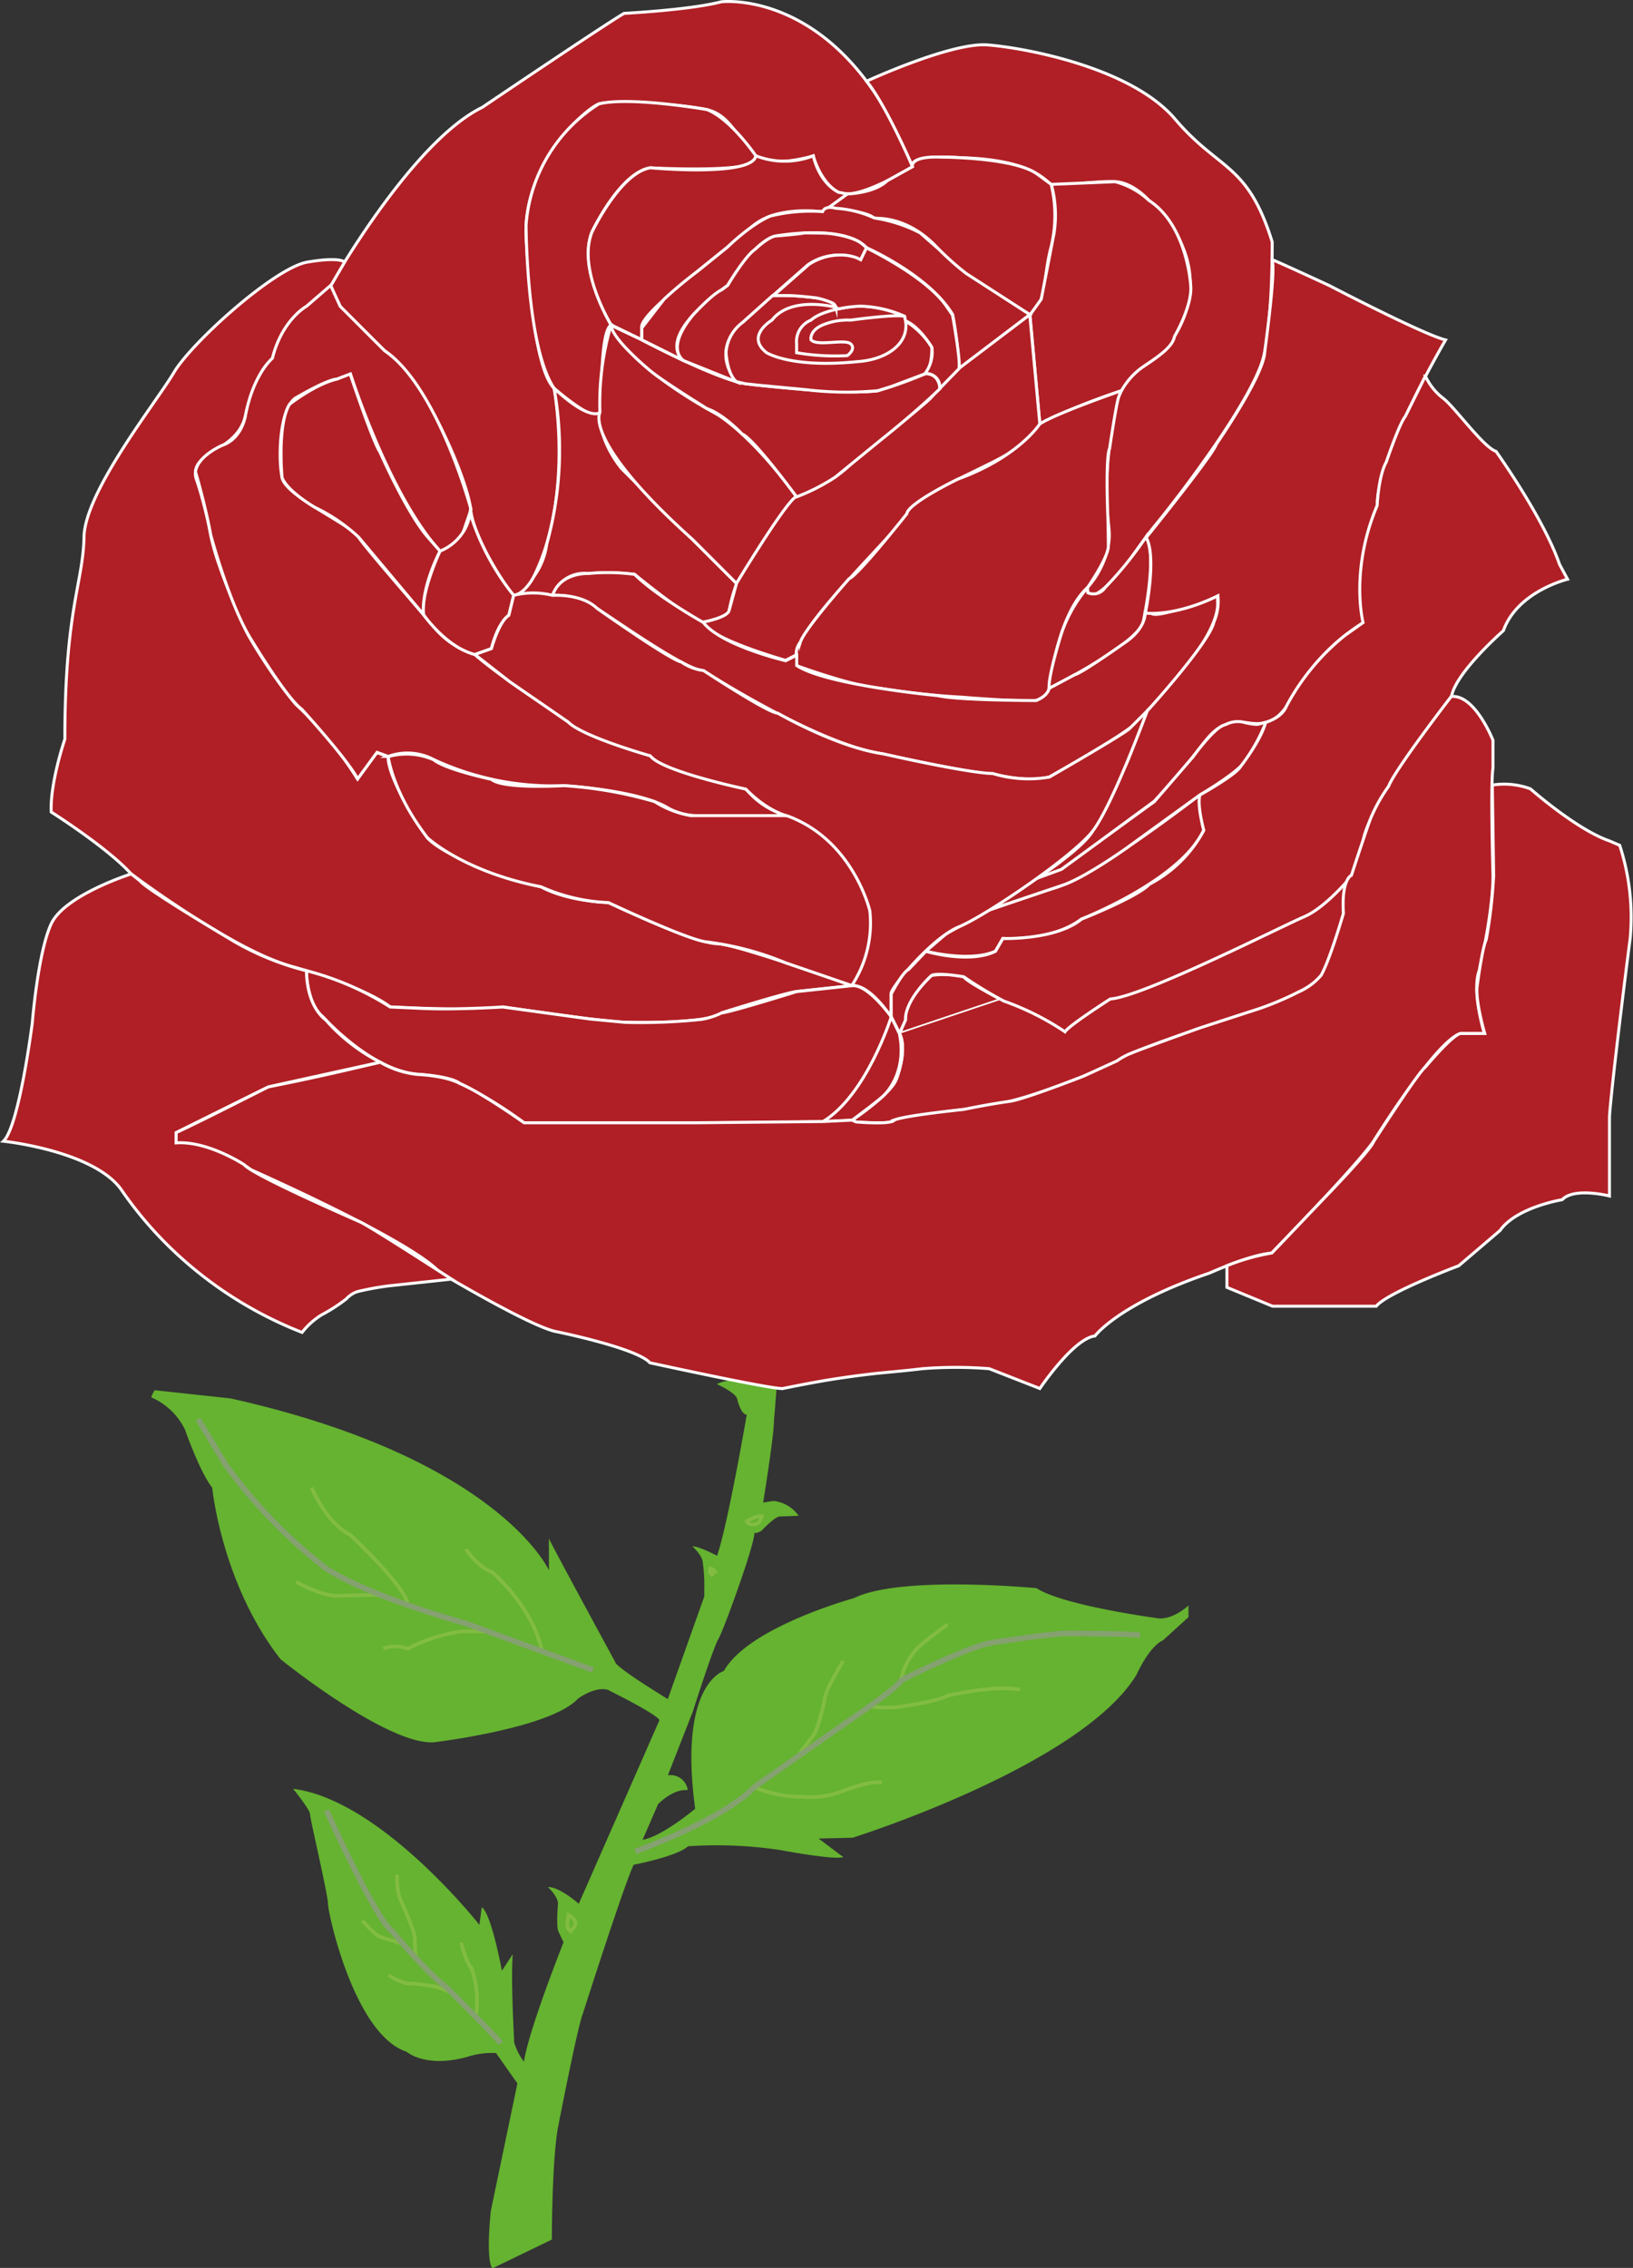 <svg xmlns="http://www.w3.org/2000/svg" viewBox="0 0 220.08 305.55"><rect x="0" y="0" width="220.08" height="305.55" fill="#333333" stroke="none"/><defs><style>.cls-1{fill:#65b330;}.cls-2,.cls-3{fill:none;}.cls-2{stroke:#82bc43;stroke-width:0.5px;}.cls-2,.cls-3,.cls-4{stroke-miterlimit:10;}.cls-3{stroke:#85a170;stroke-width:0.75px;}.cls-4{fill:#b01f25;stroke:#fff;stroke-width:0.4px;}</style></defs><g id="Layer_2" data-name="Layer 2"><g id="Page_4" data-name="Page 4"><path class="cls-1" d="M100.1,176.83a2.91,2.91,0,0,0,0,1.91c.4.78.45,5.37.51,7.5a5.41,5.41,0,0,0-4,.23s2.57,1.17,2.74,2c0,0,.45,2.07,1.29,2.13,0,0-2.56,14.88-4,19,0,0-2.49-1.32-3.32-1.26,0,0,1.37,1.21,1.4,2.21a22,22,0,0,1,.2,3.53l0,1L90,228.91s-7.09-4.31-7.09-5c0,0-8.32-15.29-8.93-16.63v4.28S67.2,196.47,31.06,188.4l-10.21-1.1s-.64,1-.37,1a9.05,9.05,0,0,1,4.46,4.33s2,5.73,3.66,7.79c0,0,1.25,12.95,9.22,23.13,0,0,14.38,11.62,20.69,11.18,0,0,15.72-1.88,19.37-5.87,0,0,2.22-1.66,4-1.21,0,0,6.53,3.21,7,4.09L78,256.49s-2.59-2.31-4.16-2.25c0,0,1.36,1.23,1.36,2.25,0,0-.27,3.14.07,3.75l.68,1.44s-4.68,11.74-5.34,16.08a8,8,0,0,1-1.32-2.63c0-.79-.46-7.89-.19-11.84l-1.46,2.22s-1.41-7.7-2.71-8.56l-.32,2.38S51.35,242.47,39.5,241c0,0,2.29,2.8,2.29,3.44s2.42,10.83,2.42,12.1,3.57,17.59,10.58,19.88c0,0,2.69,2.38,8.59.57a11,11,0,0,1,3.47-.39l2.88,4.09-3.58,17.17s-.73,6.64.22,7.74l8-3.87s0-10.3.81-15c0,0,2.63-13.58,3.36-15.41,0,0,5.55-17.38,6.86-20.09,0,0,5.89-1.13,7.32-2.49a57.54,57.54,0,0,1,12.49.52s7.19,1.36,8.44.94l-3.33-2.5,4.59-.11s30.87-9.7,38.28-22c0,0,1.66-3.76,3.54-4.59l3.44-3.13v-1.57s-2.29,2.19-4.48,1.67c0,0-12.41-1.67-16-4,0,0-18.36-1.78-24.62,1.35,0,0-14.18,3.86-17.52,9.81,0,0-6.15,1.67-3.86,18.56,0,0-4.48,3.76-7.09,4.18l2.09-4.8s2-2.11,4-1.89a2.34,2.34,0,0,0-2.68-2l3.37-8.61s2.64-8.3,3.41-9.7,2.8-7.25,2.8-7.25,2.13-6,2.09-7.18c0,0,0,.31.93-.19,0,0,1.66-1.79,2.43-1.94l2.59-.09a4.68,4.68,0,0,0-3.4-2l-1.38.21s1.45-8.91,1.45-10.95c0,0,.56-6.24.66-10.44a23.73,23.73,0,0,1,2.81-2.25l2.77-.07a7.68,7.68,0,0,0-3.15-2,3.49,3.49,0,0,0-2.39.33h0l-1.15-.62h0Z"/><path class="cls-2" d="M76.6,258s-.31,1.47,0,1.85l.32.37s.65-.72.65-1.11S77.1,258.23,76.6,258Z"/><path class="cls-2" d="M95.74,211.31s-.13.46,0,.61a.55.55,0,0,0,.28.18l.31-.4A1,1,0,0,0,95.74,211.31Z"/><path class="cls-2" d="M100.63,205a4.31,4.31,0,0,1,1.69-.73h.35s-.22.83-.64,1S100.85,205.47,100.63,205Z"/><path class="cls-2" d="M103.94,179.58a3.45,3.45,0,0,1,1.31-.7h.35s-.17,1-.57,1.06A.84.84,0,0,1,103.94,179.58Z"/><path class="cls-2" d="M42,200.43s2,4.8,5.17,6.33c0,0,7.54,7,7.81,9.46"/><path class="cls-2" d="M62.79,208.72s1.61,2.41,3.5,3.06c0,0,5.5,4.59,6.75,10.67"/><path class="cls-2" d="M51.66,222.12a4.45,4.45,0,0,1,1.63-.3,4.66,4.66,0,0,1,1.67.3,21,21,0,0,1,2.82-1.24,22,22,0,0,1,4.5-1.09l3.57,0"/><path class="cls-2" d="M39.91,213.14s3.25,1.77,5.27,1.86l6.11-.15"/><path class="cls-2" d="M62.14,261.72s.73,2.82,1.41,3.46a13.24,13.24,0,0,1,.56,6.55"/><path class="cls-2" d="M52.39,266.09A6.24,6.24,0,0,0,55,267.23a21.64,21.64,0,0,1,4,.5l2,.77"/><path class="cls-2" d="M53.53,252.56a8.54,8.54,0,0,0,.36,3.19s2,4.42,2,5.29l.13,2.83"/><path class="cls-2" d="M48.83,258.76s1.87,2.09,2.37,2.18l3.09.95"/><path class="cls-2" d="M113.63,223.78s-2.47,4-2.47,5.12c0,0-.9,4.27-1.62,5l-2.19,2.88"/><path class="cls-2" d="M127.72,218.84s-4.33,3.13-4.51,3.74a8.06,8.06,0,0,0-1.78,3.78"/><path class="cls-2" d="M117.22,229.84a12.47,12.47,0,0,0,4.72,0s4.82-.7,5.78-1.42c0,0,4.4-.85,5.12-.79a15.81,15.81,0,0,1,4.63,0"/><path class="cls-2" d="M101.65,240.78a16.55,16.55,0,0,0,6.56,1.3,12.14,12.14,0,0,0,5.06-.65s3.79-1.58,5.6-1.27"/><path class="cls-3" d="M44,243.91s6.64,14.78,8.9,16.32c0,0,4.38,5.35,7.37,7.61,0,0,6.57,6.56,7.22,7.44"/><path class="cls-3" d="M79.92,225l-17-6.24s-12.89-3.53-19-7.46a69.18,69.18,0,0,1-13.43-13.84l-3.79-6.24"/><path class="cls-3" d="M85.63,249.44s11.89-4.27,16-8.66L114.17,232s7.26-4.91,7.26-5.61c0,0,8.87-4.52,12.34-5.1,0,0,8.06-1.22,9.86-1.22,0,0,8.06,0,10,.23"/><path class="cls-4" d="M44.56,38.45S55.45,19.12,65,14.46c0,0,16.44-11.11,19.11-12.66,0,0,8.88-.45,13.1-1.56,0,0,16.44-2,25.77,22.22,0,0-7.56,4.77-10,3.44S109.6,21,109.6,21s-5.47,1.7-7.74,0-3.21-5.48-6.6-6.23S82.42,13.44,80.72,14s-10.38,8.12-9.81,18.12,1.7,18.12,3.77,20.2c0,0,2.69,14.5-2.74,25.36,0,0-1.63,3.62-2.71,2.53s-5.44-7.78-5.8-11.58S57.28,50.89,51.85,47.27c0,0-5.43-5.07-6-6A27,27,0,0,1,44.56,38.45Z"/><path class="cls-4" d="M116.79,10.94s11.39-5.25,16.26-4.89,19.38,3,25.32,10,9.75,5.83,13.08,16.53c0,0,.11,9.41-1.07,15.12s-11.27,18.9-14.49,22.83-4.21,6.3-7,8.66-2.37,0-2.37,0a11.92,11.92,0,0,0,2.81-5.48c.45-2.23-.14-3-.19-7.11a45.57,45.57,0,0,1,.49-7.13c.49-3.58.73-5.37,1.45-6.81,1.94-3.84,4.45-3,7.14-7.3a13.32,13.32,0,0,0,2.19-7.5,12.88,12.88,0,0,0-1-4.56A15.67,15.67,0,0,0,154.83,27s-2.06-2.41-4.57-2.53-7.87.72-8.59.36-2.5-3.34-12.17-3.58c0,0-7.07-.59-6.52,1.2C123,22.46,119.34,14,116.79,10.94Z"/><path class="cls-4" d="M74.68,52.32s5.87,5.07,6.17,3.25,0-10.88,1.51-11.79c0,0-4.54-7.56-2.57-12.55,0,0,3.78-8,7.86-8.62,0,0,16.39.88,14.21-1.62,0,0-3.39-5-6.6-6.23,0,0-10.43-1.8-14.54-.76A21.09,21.09,0,0,0,70.9,30.33S70.93,46.8,74.68,52.32Z"/><path class="cls-4" d="M110.88,28.55a16.66,16.66,0,0,1,3.31-2.42s3.62-.07,5.37-1.77l3.42-1.9s-.47-1.45,3.81-1.29c0,0,9.78,0,12.94,2.25l1.94,1.42a17.92,17.92,0,0,1,0,8.38c-1.14,4.2-.52,7.58-2.88,9.21,0,0-9.7-5.53-12.26-8.8,0,0-3.4-4.33-8.67-4.22C117.86,29.41,112.14,27.16,110.88,28.55Z"/><path class="cls-4" d="M140.14,57.13a83.16,83.16,0,0,1,11-4.49,9.74,9.74,0,0,1,2.69-3.07c1.69-1.18,4.18-2.64,4.45-4.23,0,0,2.45-4.16,2.19-6.88,0,0-.46-8.11-5.62-11.45a10.55,10.55,0,0,0-4.57-2.53l-8.59.36a15.8,15.8,0,0,1,.36,6.61l-1.72,8.86-1.52,2.12Z"/><path class="cls-4" d="M110.88,28.55s-6.37-1-9.69,2.13S86.07,42.12,86.48,44.18v1.6l-4.11-2s-4.64-7.54-2.57-12.55c0,0,3.82-8,7.86-8.62,0,0,13.74,1.27,14.21-1.62a10.66,10.66,0,0,0,7.74,0s.64,3.46,3.38,4.91l1.21.23Z"/><path class="cls-4" d="M99.28,78.62,83.77,63.13s-3.12-3.61-2.92-7.56c0,0-1.24,1.31-6.17-3.25a47.18,47.18,0,0,1-1,21,9.71,9.71,0,0,1-1.72,4.34S70.78,80,69.23,80.21a14.55,14.55,0,0,1,5.24,0,4.56,4.56,0,0,1,4.79-2.94,32.07,32.07,0,0,1,6.26.11s7.34,6,9.25,6.48c0,0,3.51-.74,3.51-1.59A20.74,20.74,0,0,1,99.28,78.62Z"/><path class="cls-4" d="M107.36,66.94s-4.79-7.47-8.53-9.81c0,0-14.17-8.24-16.47-13.35a37.22,37.22,0,0,0-1.51,11.79s-2.36,3.79,12.54,17.16l5.89,5.89S105.6,68.81,107.36,66.94Z"/><path class="cls-4" d="M138.79,42.43s-10.1,7-13.31,11.2c0,0-16,13.8-18.12,13.31,0,0-5.17-7.46-10.64-11.09,0,0-11.81-6.12-14.36-12.07l4.11,2v-1.6a33.31,33.31,0,0,1,4.86-5.44l7.94-6.43s3.33-2.81,4.55-3.17c0,0,1.79-.86,7-.59a2,2,0,0,1,1.75-.45s4.48.4,5.23,1.31a19,19,0,0,1,6.16,2s4.55,4.36,6.2,5.53C130.22,36.9,137.87,41.93,138.79,42.43Z"/><path class="cls-4" d="M140.14,57.13s0,.77-3,3.16-13,5.8-14.89,8.93-14.62,14.74-14.9,19l-1.48.75s-10.61-3-11.11-5.16c0,0,3.34-.6,3.51-1.59l1-3.65s6.85-11.34,8.08-11.68c0,0,5.36-2,7.48-4.6,0,0,9.83-7.75,10.64-8.71,0,0,4.78-5.41,6.14-5.79l7.17-5.41Z"/><path class="cls-4" d="M141.39,92.74s1.12-9.92,5.17-13.57c0,0,2.64-3.77,2.81-5.48,0,0,0-2.3-.09-4.71,0,0-.29-7.49.26-8.56,0,0,.92-6.22,1.25-7l.33-.78s-8.86,3.06-11,4.49c0,0-2.82,4.43-11,7.41,0,0-6.72,3.24-6.91,4.68,0,0-6.57,8.32-7.78,8.75,0,0-6,6.76-6.56,8.53a2.58,2.58,0,0,0-.56,1.77l0,1.39s7.58,2.8,11.3,3.08a107.45,107.45,0,0,0,11.19,1.2s7.33.62,9.81.44C139.64,94.38,141.23,93.85,141.39,92.74Z"/><path class="cls-4" d="M141.39,92.74S153,87,154.06,83.86c0,0,2-9.26.38-11.5a49.44,49.44,0,0,1-5.51,6.81,1.87,1.87,0,0,1-2.32.69l-.05-.69a18.82,18.82,0,0,0-3.51,6.19S141.24,91.07,141.39,92.74Z"/><path class="cls-4" d="M74.47,80.21a9.8,9.8,0,0,1,4.79,1c2,1.15,13.08,9.14,15.51,9.14,0,0,15.51,10,24.19,11.22,0,0,13,2.9,14.81,2.66,0,0,4.46,1.28,7.61.47,0,0,13.33-7.29,13.22-8.91,0,0,10-9.84,9.49-14.82V80.2s-8.46,3.46-9,2.35h-.76s.17,2-2.6,3.94c0,0-5.85,4.17-6.88,4.41l-3.45,1.84s-.14,1-1.75,1.64c0,0-10.36,0-13.28-.66,0,0-15-1.4-19-4.06l0-1.39-1.48.75s-8.61-2-11.11-5.16c0,0-6.3-3.53-9.25-6.48a27.66,27.66,0,0,0-6.26-.11S75.54,77.07,74.47,80.21Z"/><path class="cls-4" d="M46.44,35.31s-.57-.75-5,0-15.65,10.88-18,14.87-12,16-12.12,22.18S8.74,82.09,8.74,99.58c0,0-2,5.83-1.84,9.82,0,0,7.56,4.78,10.78,8.34,0,0,13.89,10.45,21.81,12.51,0,0,9.3,2.53,13.09,5.4,0,0,12.4.69,15.16,0,0,0,13.86,2.07,16.52,2.07,0,0,11.15.34,13-1.27,0,0,8.36-2.64,10.09-2.87l7.47-.8s-15.69-5.64-18.16-5.64S85.8,123.37,82,121.6c0,0-5.42-.12-9.08-2.12,0,0-12.15-3.19-15.33-6.61,0,0-5.29-7.5-5.29-10.93l-1.51-.55s-1.65,2.19-2.61,3.57a47.24,47.24,0,0,0-3.56-5,48.62,48.62,0,0,0-4.79-5.11,64.42,64.42,0,0,1-4-5.45q-1.38-2.09-2.46-4s-4-8.38-4.95-13.19c-.18-1-.49-2.55-1-4.43-.84-3.25-1.12-3.27-1.09-4.09.1-3,5.61-3,6.74-7.63.3-1.22,1.37-5.91,3.62-7.67,0,0,1.76-5.66,4.59-7l3.26-2.82Z"/><path class="cls-4" d="M44.56,38.45,41.3,41.27s-3.28,1.78-4.59,7c0,0-2.56,2.12-3.62,7.67,0,0-.43,3.13-3.14,4.06,0,0-3.32,1.4-3.6,3.57,0,0,1.3,4.37,2.06,8.52,0,0,2.57,9.61,5.55,14.24,0,0,4.64,7.72,6.69,9.2,0,0,6.07,6.63,7.55,9.4l2.61-3.57,1.51.55a7.56,7.56,0,0,1,6.12.42A38,38,0,0,0,76,105.85s9.6.55,13.75,2.84a8.21,8.21,0,0,0,4.28,1.2s8.7.34,12.08,0a10.73,10.73,0,0,1-5.57-3.6s-10.25-2.18-12.87-4.48c0,0-9.27-2.72-12.43-5.56,0,0-8.08-5.23-11.24-8.07a11.6,11.6,0,0,1-5.24-3.38c-2.07-2.51-9.22-10.63-10.44-12.44s-9.76-5.46-10.3-8-.4-9.09,1.76-10.71c0,0,4.34-2.58,5.7-2.58l1.76-.68S52.39,66.68,59.3,74.25c0,0,2.23.21,3.18-2.71l1-2.91h0S59,52.08,51.85,47.27l-6-6Z"/><path class="cls-4" d="M114.81,132.78a12.16,12.16,0,0,0,2.65-8.5c-.19-5.54-6-13.09-11.35-14.39,0,0-12.73,0-13,0A13.17,13.17,0,0,1,88.23,108,56.3,56.3,0,0,0,76,105.85s-8.22.5-9.77-.85c0,0-6.16-1.31-7.79-2.64a9.08,9.08,0,0,0-6.12-.42s.59,4.86,5.29,10.93c0,0,4.83,4.56,15.33,6.61A24.3,24.3,0,0,0,82,121.6s10.26,4.84,13.06,5.28a40.67,40.67,0,0,1,10.8,2.83Z"/><path class="cls-4" d="M59.3,74.25s-2.6,5.56-2.23,8.54c0,0,3,4.38,6.93,5.39l2.23-.79s.73-3.32,2.35-4.49l.65-2.69a31.88,31.88,0,0,1-2.67-3.86,33.41,33.41,0,0,1-3.21-7.25,6.12,6.12,0,0,1-.68,2.16A6.68,6.68,0,0,1,59.3,74.25Z"/><path class="cls-4" d="M59.3,74.25S56.78,79,57.07,82.79L48.32,72.36a23.39,23.39,0,0,0-5.87-4s-3.69-2.12-4.43-4c0,0-.69-7.1,1-9.89,0,0,3.45-2.72,6.41-3.4l1.76-.68s3.11,9.24,4,10.48c0,0,3.47,7.89,6.32,11.33Z"/><path class="cls-4" d="M171.44,35s-.83-.48,7.71,3.47c0,0,12.66,6.6,15.67,7.33,0,0-9.49,16.2-9.18,22.31a29.47,29.47,0,0,0-1.9,15.77,27.11,27.11,0,0,0-7.34,6.71c-2.55,3.42-3.14,6-5.79,6.74-2.09.57-3.24-.62-5.5.31-1.51.63-2.27,1.68-3.41,3.14-1.36,1.74-3.37,4.19-6.13,7.16l-5.17,3.81-7.34,5.42-3.38,1.24s6.08-4,7.52-6.34c0,0,4.12-8,4.78-9.58l2.62-6.69s8.44-9.26,9-12a7.06,7.06,0,0,0,.54-3.54s-5.06,2.68-9.78,2.35c0,0,1.58-7.47.12-10.19,0,0,9.1-11.27,9.44-12.57,0,0,6-8.66,6.5-12.11C170.38,47.68,172,36.52,171.44,35Z"/><path class="cls-4" d="M124.78,128.15s5.91,1.55,9.38,0l1-1.73s6.42.53,10.59-2.6c0,0,13.37-5.21,16.49-12a16.3,16.3,0,0,1-.53-4.76s-15,11.72-20.37,12.79l-8,2.74-5.84,3.23Z"/><path class="cls-4" d="M170.61,97.31a26.5,26.5,0,0,1-3,5.51c-1.43,1.67-5.89,4.27-5.89,4.27l-10,7.24s-5.49,3.92-8.51,4.93L135.07,122l-1.71.59,6.32-4.23,3.38-1.24L152.8,110l2.77-2,5.19-6s3-4.19,4.35-4.33a3.42,3.42,0,0,1,2.69-.31s1.63.4,2,.15Z"/><path class="cls-4" d="M154.6,95.78s-4.69,12.84-7.4,16.27-14.44,11.38-18,12.83-9.12,8.13-9.12,9V137s-2.87-4.46-5.3-4.2a15.36,15.36,0,0,0,2.45-10.08s-2.21-9.55-11.15-12.81c0,0-2.55-.52-5.57-3.6,0,0-11.33-2.38-12.87-4.48,0,0-9.15-2.58-11.07-4.56l-7.85-5.41L64,88.18l2.23-.79s1-3.66,2.35-4.49l.65-2.69a10.8,10.8,0,0,1,5.24,0s3.91-.28,6,1.76c0,0,9.92,7,11.34,7.21a6.68,6.68,0,0,0,3,1.16s8.77,5.77,10,5.74c0,0,7.91,4.58,14.2,5.48,0,0,11.22,2.57,14.81,2.66a16.5,16.5,0,0,0,7.61.47s10.58-6.08,10.87-6.6Z"/><path class="cls-4" d="M121.2,139.26l13.69-4.6s-4.69-2.43-5-3.06a11.29,11.29,0,0,0-4.35-.18s-2.82,2.59-3.17,4.28a3.21,3.21,0,0,0-.34,1.69Z"/><path class="cls-4" d="M181.15,119.14a14.42,14.42,0,0,1-.61,6.17c-1.07,2.76-1.43,5.17-2.95,6.69s-6.87,3.74-9.27,4.37c0,0-16.33,5.17-17.76,6.6,0,0-11.68,5.8-20.69,6.51,0,0-7.32.92-9.37,1.44,0,0,1,.58-5.12.25l-.57-.25s4.86-3.16,6-5.56c0,0,1.53-3.83.44-6.1L120.11,137v-3.07s1.54-3,2.34-3.31l2.33-2.45s5.82,1.74,9.38,0l1-1.73s7.14.24,10.59-2.6c0,0,7.59-3,9.15-4.71a17.43,17.43,0,0,0,7.34-7.26s-.93-3.34-.53-4.76c0,0,4.89-2.72,5.5-3.86,0,0,2.69-3.43,3.36-5.92,0,0,2.14-.59,2.75-2.09a30.6,30.6,0,0,1,7.94-9.63l2.44-1.73s-1.81-7,1.9-15.77c0,0,.17-4,1.23-5.86,0,0,1.74-5.16,2.56-6.14l2.71-5.45a8,8,0,0,0,2.32,2.94c1.52,1.09,5.49,6.67,7.2,7.21,0,0,6.39,8.92,8.56,15.23l1.08,2s-6.76,1.62-8.65,6.93c0,0-6.49,5.68-7,8.92,0,0-11.31,14.67-11.88,19.38L182.17,118s-3.41,4.23-6.41,5.51S154,134.31,149.63,134.59c0,0-5.57,3.57-6.1,4.42a36.68,36.68,0,0,0-8.22-4.13,54.37,54.37,0,0,1-5.42-3.28s-3.47-.62-4.35-.18c0,0-3.59,3.25-3.51,6l-.83,1.87"/><path class="cls-4" d="M41.3,130.78s0,4.41,2.21,6.2c0,0,6.44,7.24,12.76,7.74,0,0,4.45.25,5.69,1.24a56.28,56.28,0,0,1,8.67,5.31s41.56.15,44.18-.35c0,0,5.37-3.55,6-5.56,0,0,1.53-3.83.44-6.1L120.11,137s-3.12-4.43-5.3-4.2l-7.47.8s-8.79,2.75-10.09,2.87a9.75,9.75,0,0,1-2.72.87,78.52,78.52,0,0,1-10.27.4l-4.75-.45-11.77-1.62s-6.14.39-10.65.2l-4.51-.2A39.08,39.08,0,0,0,41.3,130.78Z"/><path class="cls-4" d="M120.11,137s-3.3,10.54-9.23,14.13l3.93-.19s4-2.95,4.41-3.48c0,0,3.07-2.84,2-8.18Z"/><path class="cls-4" d="M51.23,143.1s-8.35,2.05-15.08,3.32c0,0-9.75,5-12.42,6.16V154a18.21,18.21,0,0,1,10.1,3.6s21.59,9.52,25.42,13.82c0,0,12.43,7.43,15.79,8,0,0,10.8,2.2,12.54,4.18,0,0,15.91,3.48,17.88,3.48q2.52-.52,5.2-1c2.69-.46,5.29-.81,7.77-1.08l1.89-.18c2.16-.2,3.73-.39,4-.42a56.94,56.94,0,0,1,9,0l6.82,2.67s4.53-6.74,7.43-7.08c0,0,3.14-4.3,15.45-8.48,0,0,5.68-2.55,8.35-2.67,0,0,10.91-11.15,13.7-15,0,0,8.36-13.52,11.73-14.59h3.25s-1.74-5.66-.7-8.48c0,0,1.86-7.72,1.86-12.81,0,0-.35-12.34,0-14.52v-3.7s-2.43-6.22-5.63-5.9c0,0-7.58,9.82-8.43,12.08a22.12,22.12,0,0,0-2.28,4c-.29.68-.48,1.22-1.17,3.27-.4,1.19-.94,2.81-1.57,4.74,0,0-1.37.48-1.08,5.13,0,0-1.82,6.28-3,8.33a8.32,8.32,0,0,1-3,2.23,41.61,41.61,0,0,1-5.28,2.25l-8.12,2.64s-8,2.87-9.06,3.33a9.1,9.1,0,0,0-2.05,1.09L146,145s-8.2,3.2-9.94,3.38c0,0-2.55.34-6.18,1.09,0,0-8.08.83-9.37,1.44,0,0,0,.63-5.12.25l-.57-.25-3.93.19-17.31.17H76.48l-5.85,0S64.75,147.1,62,146c0,0-1.48-1-5.69-1.24A12.29,12.29,0,0,1,51.23,143.1Z"/><path class="cls-4" d="M17.68,117.74s-9,2.85-10.79,6.75-2.53,13.26-2.53,13.26-1.77,14-3.9,16c0,0,11.88,1.24,15.78,6.38a51.76,51.76,0,0,0,6.74,8,53.37,53.37,0,0,0,17.73,11.38,10.19,10.19,0,0,1,2.61-2.35A22.64,22.64,0,0,0,46.67,175a3.54,3.54,0,0,1,.49-.45,3.92,3.92,0,0,1,.6-.37,3.56,3.56,0,0,1,.47-.18,39.7,39.7,0,0,1,4.09-.75l8.53-.92s-10.25-6.65-12.26-7.68c0,0-14.47-6.28-15.68-7.73,0,0-4.91-3.25-9.18-2.94v-1.39l12.42-6.16,15.08-3.32a24.83,24.83,0,0,1-7.35-5.72s-2.52-1.61-2.58-6.6a37.87,37.87,0,0,1-9.84-4s-11.82-7-12.57-8.1Z"/><path class="cls-4" d="M201.12,105.77a10.21,10.21,0,0,1,5.14.51s6.16,5.45,10.61,7l1.42.61a31.24,31.24,0,0,1,1.41,12.53c-.74,5.67-2.51,19.93-2.79,24,0,.36,0,.64,0,.83v9.88s-4.76-1.21-6.37.5c0,0-6.16,1-8.38,4.15l-5.56,4.75s-9.7,3.64-11.12,5.45H171.5l-6.15-2.54v-2.91a29.38,29.38,0,0,1,6.06-1.72l7.19-7.53s6.1-6.29,6.51-7.45c0,0,6-9.34,7-10.08,0,0,3.59-4.31,4.74-4.51h3.25s-1.35-4.58-1-6.53c0,0,.65-5,1.2-6.12a67,67,0,0,0,1-8.64Z"/><path class="cls-4" d="M86.47,45.78s9.94,5.27,14,5.92c0,0,13.28,1.62,17.83.94a55.46,55.46,0,0,0,6.38-2.28s1.79-.22,2,2c0,0-2.69,2.7-8.08,7l-6,4.9a27,27,0,0,1-5.24,2.68s-5.8-7.88-7.35-8.47c0,0-2.48-2.67-4.73-3.42,0,0-5.9-3.66-7.52-5,0,0-5.26-4.28-5.4-6.22Z"/><path class="cls-4" d="M92.16,48.6s-4.43-2.75,5.91-10.15c0,0,3.45-5.91,6.45-6.65,0,0,9.19-1.71,12.27,1.58,0,0,8.37,3.65,11.6,9a48.09,48.09,0,0,1,.84,7.26l9.56-7.26-8.57-5.53a38.34,38.34,0,0,1-3.69-3.27L124,31.37a19.86,19.86,0,0,0-6.16-2,14.58,14.58,0,0,0-5.23-1.31s-1.37-.45-1.75.45a22.52,22.52,0,0,0-7,.59s-2.28.8-5.87,4.24L94,36.56a56,56,0,0,0-4.5,3.75l-3,3.87v1.6Z"/><path class="cls-4" d="M116,35a7.3,7.3,0,0,0-7.1.66s-7.32,6.41-9.2,8.14-2.87,4.6-.44,7.65L92.16,48.6s-2.63-1.51,1.25-6.17c0,0,2.46-2.73,3.85-3.38l.81-.6s2.32-3.94,3.69-4.85c0,0,1.69-1.64,2.76-1.8,0,0,3-.23,3.9-.42,0,0,2.37,0,3.25.07,0,0,3.2.3,4.54,1.43l.58.5Z"/><path class="cls-4" d="M121.93,42.63s-4.11-1.93-7.74-1.23c0,0-3.51.45-4.89,1.73a3.1,3.1,0,0,0-1.94,3.19v1.2a30.55,30.55,0,0,0,6.83.39s1.25-.89.44-1.59-4.5.4-5.33-.54c0,0-.27-1.21,1.58-2a8.77,8.77,0,0,1,3.75-.65S120.87,42.27,121.93,42.63Z"/><path class="cls-4" d="M112.63,41.4s-6-1.62-8.59,1.73c0,0-3.63,2.13-.72,4.39,0,0,3.3,2.12,12.27,1.2,3.17-.22,5.69-1.65,6.34-3.74a3.93,3.93,0,0,0,.12-1.72,10.55,10.55,0,0,1,1.14.81,11.08,11.08,0,0,1,2.41,2.74s0,3.11-.94,3.55l-4.48,1.69-1.9.59a45.5,45.5,0,0,1-9.57-.13l-6.36-.6-1.9-.21-1.17-.27s-1.16-.64-1.43-3.91a5.5,5.5,0,0,1,2.29-4.12l4-3.59S112.2,39.59,112.63,41.4Z"/><path class="cls-4" d="M116,35l.77-1.6s8,3.81,10.79,7.87l.81,1.18s1.2,6.6.84,7.26l-2.56,2.63a1.8,1.8,0,0,0-2-2,4.75,4.75,0,0,0,.94-3.55s-1.7-2.85-3.55-3.55l-.12-.63A15.6,15.6,0,0,0,116,41.25a16.5,16.5,0,0,0-3,.37l-.34-.22a.93.93,0,0,0-.53-.61,11.31,11.31,0,0,0-2.07-.65s-2.52-.31-3.81-.32h-2l4.74-4.17a7.6,7.6,0,0,1,4.18-1.29,6.22,6.22,0,0,1,2.25.36Z"/></g></g></svg>